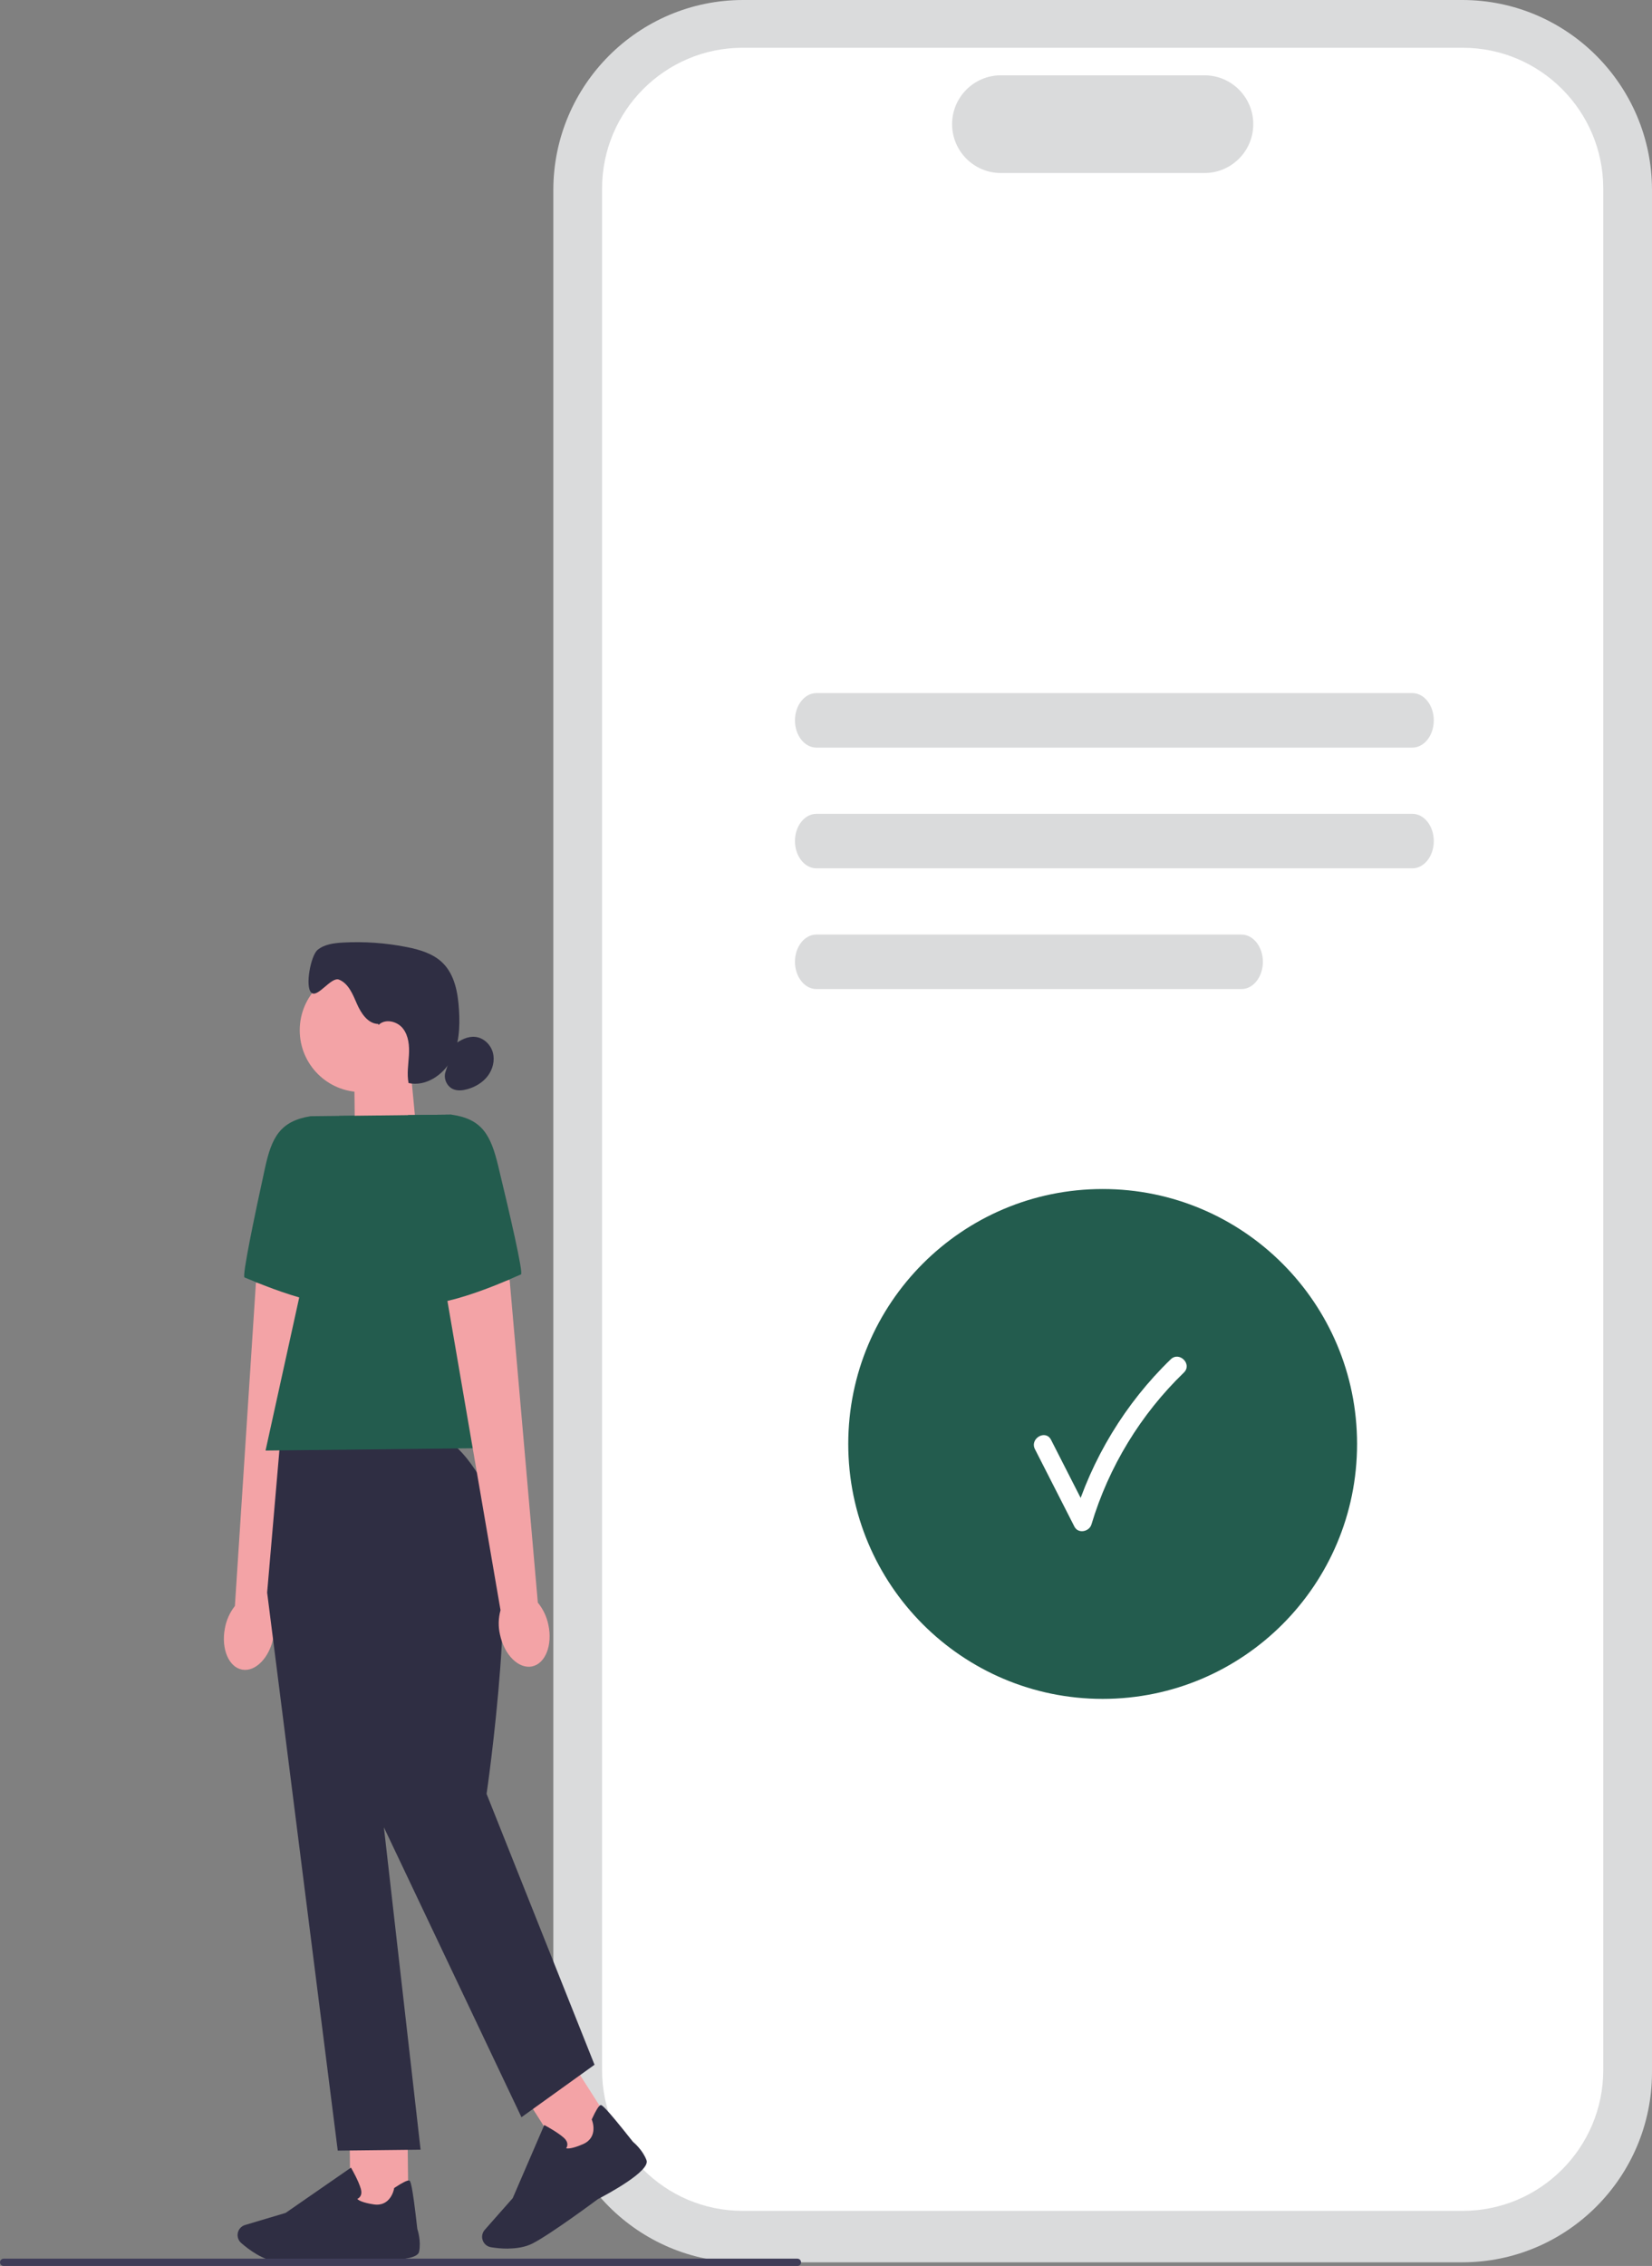 <svg width="89" height="122" viewBox="0 0 89 122" fill="none" xmlns="http://www.w3.org/2000/svg">
<rect x="0" y="0" width="89" height="122" fill="#808080" stroke="none"/>
<g clip-path="url(#clip0_137_314)">
<path d="M78.779 121.803H40.031C34.395 121.803 29.81 117.212 29.81 111.568V10.236C29.81 4.591 34.395 0 40.031 0H78.779C84.415 0 89 4.591 89 10.236V111.568C89 117.212 84.415 121.803 78.779 121.803Z" fill="#DADBDC"/>
<path d="M78.807 119.032H40.002C35.831 119.032 32.436 115.632 32.436 111.455V10.149C32.436 5.972 35.831 2.572 40.002 2.572H78.807C82.979 2.572 86.374 5.972 86.374 10.149V111.455C86.374 115.632 82.979 119.032 78.807 119.032Z" fill="white"/>
<path d="M64.893 9.315H53.919C52.471 9.315 51.293 8.136 51.293 6.685C51.293 5.234 52.471 4.055 53.919 4.055H64.893C66.341 4.055 67.519 5.234 67.519 6.685C67.519 8.136 66.341 9.315 64.893 9.315Z" fill="#DADBDC"/>
<path d="M76.091 40.251H43.981C43.345 40.251 42.828 39.592 42.828 38.784C42.828 37.976 43.345 37.317 43.981 37.317H76.091C76.727 37.317 77.244 37.976 77.244 38.784C77.244 39.592 76.727 40.251 76.091 40.251Z" fill="#DADBDC"/>
<path d="M76.091 46.751H43.981C43.345 46.751 42.828 46.092 42.828 45.284C42.828 44.476 43.345 43.817 43.981 43.817H76.091C76.727 43.817 77.244 44.476 77.244 45.284C77.244 46.092 76.727 46.751 76.091 46.751Z" fill="#DADBDC"/>
<path d="M66.883 53.251H43.981C43.345 53.251 42.828 52.592 42.828 51.784C42.828 50.977 43.345 50.317 43.981 50.317H66.883C67.519 50.317 68.037 50.977 68.037 51.784C68.037 52.592 67.519 53.251 66.883 53.251Z" fill="#DADBDC"/>
<path d="M59.405 91.468C66.975 91.468 73.111 85.323 73.111 77.743C73.111 70.162 66.975 64.017 59.405 64.017C51.835 64.017 45.699 70.162 45.699 77.743C45.699 85.323 51.835 91.468 59.405 91.468Z" fill="#235C4E"/>
<path d="M55.759 78.028C56.468 79.416 57.176 80.807 57.884 82.195C58.087 82.595 58.683 82.469 58.801 82.075C59.73 78.972 61.456 76.145 63.781 73.897C64.246 73.447 63.536 72.737 63.071 73.186C60.623 75.552 58.811 78.544 57.832 81.808L58.749 81.687C58.041 80.299 57.332 78.908 56.624 77.52C56.331 76.943 55.464 77.451 55.757 78.026H55.759V78.028Z" fill="white"/>
<path d="M22.456 61.14L19.134 62.275L19.081 57.471L22.105 57.437L22.456 61.14Z" fill="#F3A3A6"/>
<path d="M19.471 58.797C21.306 58.797 22.793 57.307 22.793 55.469C22.793 53.632 21.306 52.142 19.471 52.142C17.636 52.142 16.148 53.632 16.148 55.469C16.148 57.307 17.636 58.797 19.471 58.797Z" fill="#F3A3A6"/>
<path d="M20.38 55.13C19.824 55.12 19.453 54.561 19.23 54.049C19.007 53.538 18.778 52.95 18.263 52.743C17.839 52.574 17.109 53.753 16.772 53.446C16.421 53.124 16.742 51.449 17.107 51.145C17.472 50.842 17.976 50.778 18.449 50.749C19.607 50.683 20.771 50.764 21.908 50.989C22.611 51.127 23.337 51.34 23.849 51.843C24.497 52.48 24.671 53.45 24.727 54.358C24.786 55.286 24.741 56.261 24.3 57.081C23.857 57.899 22.92 58.509 22.011 58.312C21.914 57.82 22.001 57.314 22.031 56.812C22.061 56.311 22.017 55.771 21.708 55.375C21.399 54.979 20.745 54.828 20.393 55.186" fill="#2F2E43"/>
<path d="M24.479 56.237C24.808 55.99 25.203 55.781 25.612 55.827C26.056 55.875 26.433 56.237 26.551 56.667C26.67 57.097 26.547 57.573 26.278 57.929C26.01 58.284 25.606 58.522 25.177 58.642C24.928 58.712 24.657 58.742 24.419 58.642C24.067 58.495 23.875 58.051 24.007 57.694" fill="#2F2E43"/>
<path d="M12.115 87.673C11.906 88.768 12.322 89.762 13.046 89.893C13.768 90.024 14.525 89.24 14.733 88.145C14.824 87.709 14.804 87.257 14.675 86.829L17.231 69.667L13.788 69.058L12.655 86.465C12.378 86.821 12.191 87.235 12.115 87.675V87.673Z" fill="#F3A3A6"/>
<path d="M19.073 60.071L16.728 60.097C15.072 60.366 14.631 61.258 14.274 62.898C13.726 65.399 13.028 68.733 13.174 68.779C13.409 68.855 17.422 70.692 19.453 70.238L19.073 60.071Z" fill="#235C4E"/>
<path d="M21.954 114.614L18.832 114.649L18.881 119.083L22.003 119.048L21.954 114.614Z" fill="#F3A3A6"/>
<path d="M15.863 121.803C15.534 121.807 15.243 121.803 15.022 121.785C14.192 121.719 13.395 121.114 12.992 120.76C12.811 120.602 12.751 120.344 12.841 120.123C12.905 119.965 13.038 119.844 13.202 119.794L15.387 119.143L18.909 116.705L18.949 116.776C18.965 116.802 19.32 117.427 19.441 117.851C19.487 118.011 19.477 118.146 19.41 118.251C19.364 118.323 19.3 118.365 19.248 118.391C19.312 118.458 19.515 118.592 20.137 118.685C21.042 118.819 21.224 117.877 21.23 117.837L21.236 117.805L21.262 117.786C21.69 117.503 21.953 117.375 22.045 117.401C22.103 117.417 22.197 117.445 22.482 120.001C22.508 120.081 22.695 120.668 22.579 121.232C22.452 121.847 19.778 121.664 19.244 121.622C19.228 121.624 17.229 121.789 15.859 121.803H15.863Z" fill="#2F2E43"/>
<path d="M30.804 111.023L28.174 112.707L30.559 116.444L33.189 114.76L30.804 111.023Z" fill="#F3A3A6"/>
<path d="M27.39 121.066C27.023 121.07 26.686 121.03 26.445 120.989C26.208 120.949 26.022 120.764 25.982 120.527C25.951 120.356 26.002 120.186 26.114 120.057L27.623 118.347L29.322 114.413L29.395 114.451C29.421 114.465 30.053 114.807 30.38 115.102C30.504 115.215 30.566 115.333 30.566 115.458C30.566 115.544 30.534 115.614 30.502 115.663C30.592 115.685 30.835 115.691 31.411 115.44C32.25 115.074 31.907 114.178 31.89 114.142L31.878 114.111L31.892 114.083C32.105 113.617 32.262 113.368 32.352 113.34C32.41 113.324 32.504 113.296 34.098 115.313C34.162 115.367 34.631 115.765 34.83 116.306C35.047 116.894 32.683 118.156 32.206 118.403C32.191 118.415 29.721 120.254 28.706 120.78C28.303 120.989 27.823 121.058 27.386 121.062L27.39 121.066Z" fill="#2F2E43"/>
<path d="M23.835 77.496L15.095 77.592L14.392 85.742L18.196 115.789L22.659 115.739L20.682 98.382L28.094 113.991L32.029 111.166L26.214 96.582C26.214 96.582 28.092 83.801 26.471 80.64C24.85 77.48 23.837 77.492 23.837 77.492V77.496H23.835Z" fill="#2F2E43"/>
<path d="M28.187 77.944L14.306 78.098L18.271 60.081L24.32 60.012L28.187 77.944Z" fill="#235C4E"/>
<path d="M29.543 87.48C29.776 88.571 29.382 89.574 28.662 89.72C27.942 89.867 27.169 89.101 26.937 88.01C26.836 87.576 26.846 87.124 26.965 86.692L24.027 69.591L27.456 68.906L28.975 86.284C29.26 86.634 29.455 87.044 29.543 87.482V87.48Z" fill="#F3A3A6"/>
<path d="M21.975 60.038L24.32 60.012C25.982 60.245 26.441 61.128 26.836 62.759C27.438 65.249 28.211 68.564 28.066 68.614C27.831 68.695 23.863 70.62 21.822 70.212L21.977 60.038H21.975Z" fill="#235C4E"/>
<path d="M43.155 121.803C43.155 121.912 43.066 122 42.958 122H0.197C0.088 122 0 121.912 0 121.803C0 121.695 0.088 121.606 0.197 121.606H42.958C43.066 121.606 43.155 121.695 43.155 121.803Z" fill="#3F3D58"/>
</g>
<defs>
<clipPath id="clip0_137_314">
<rect width="89" height="122" fill="white"/>
</clipPath>
</defs>
</svg>
